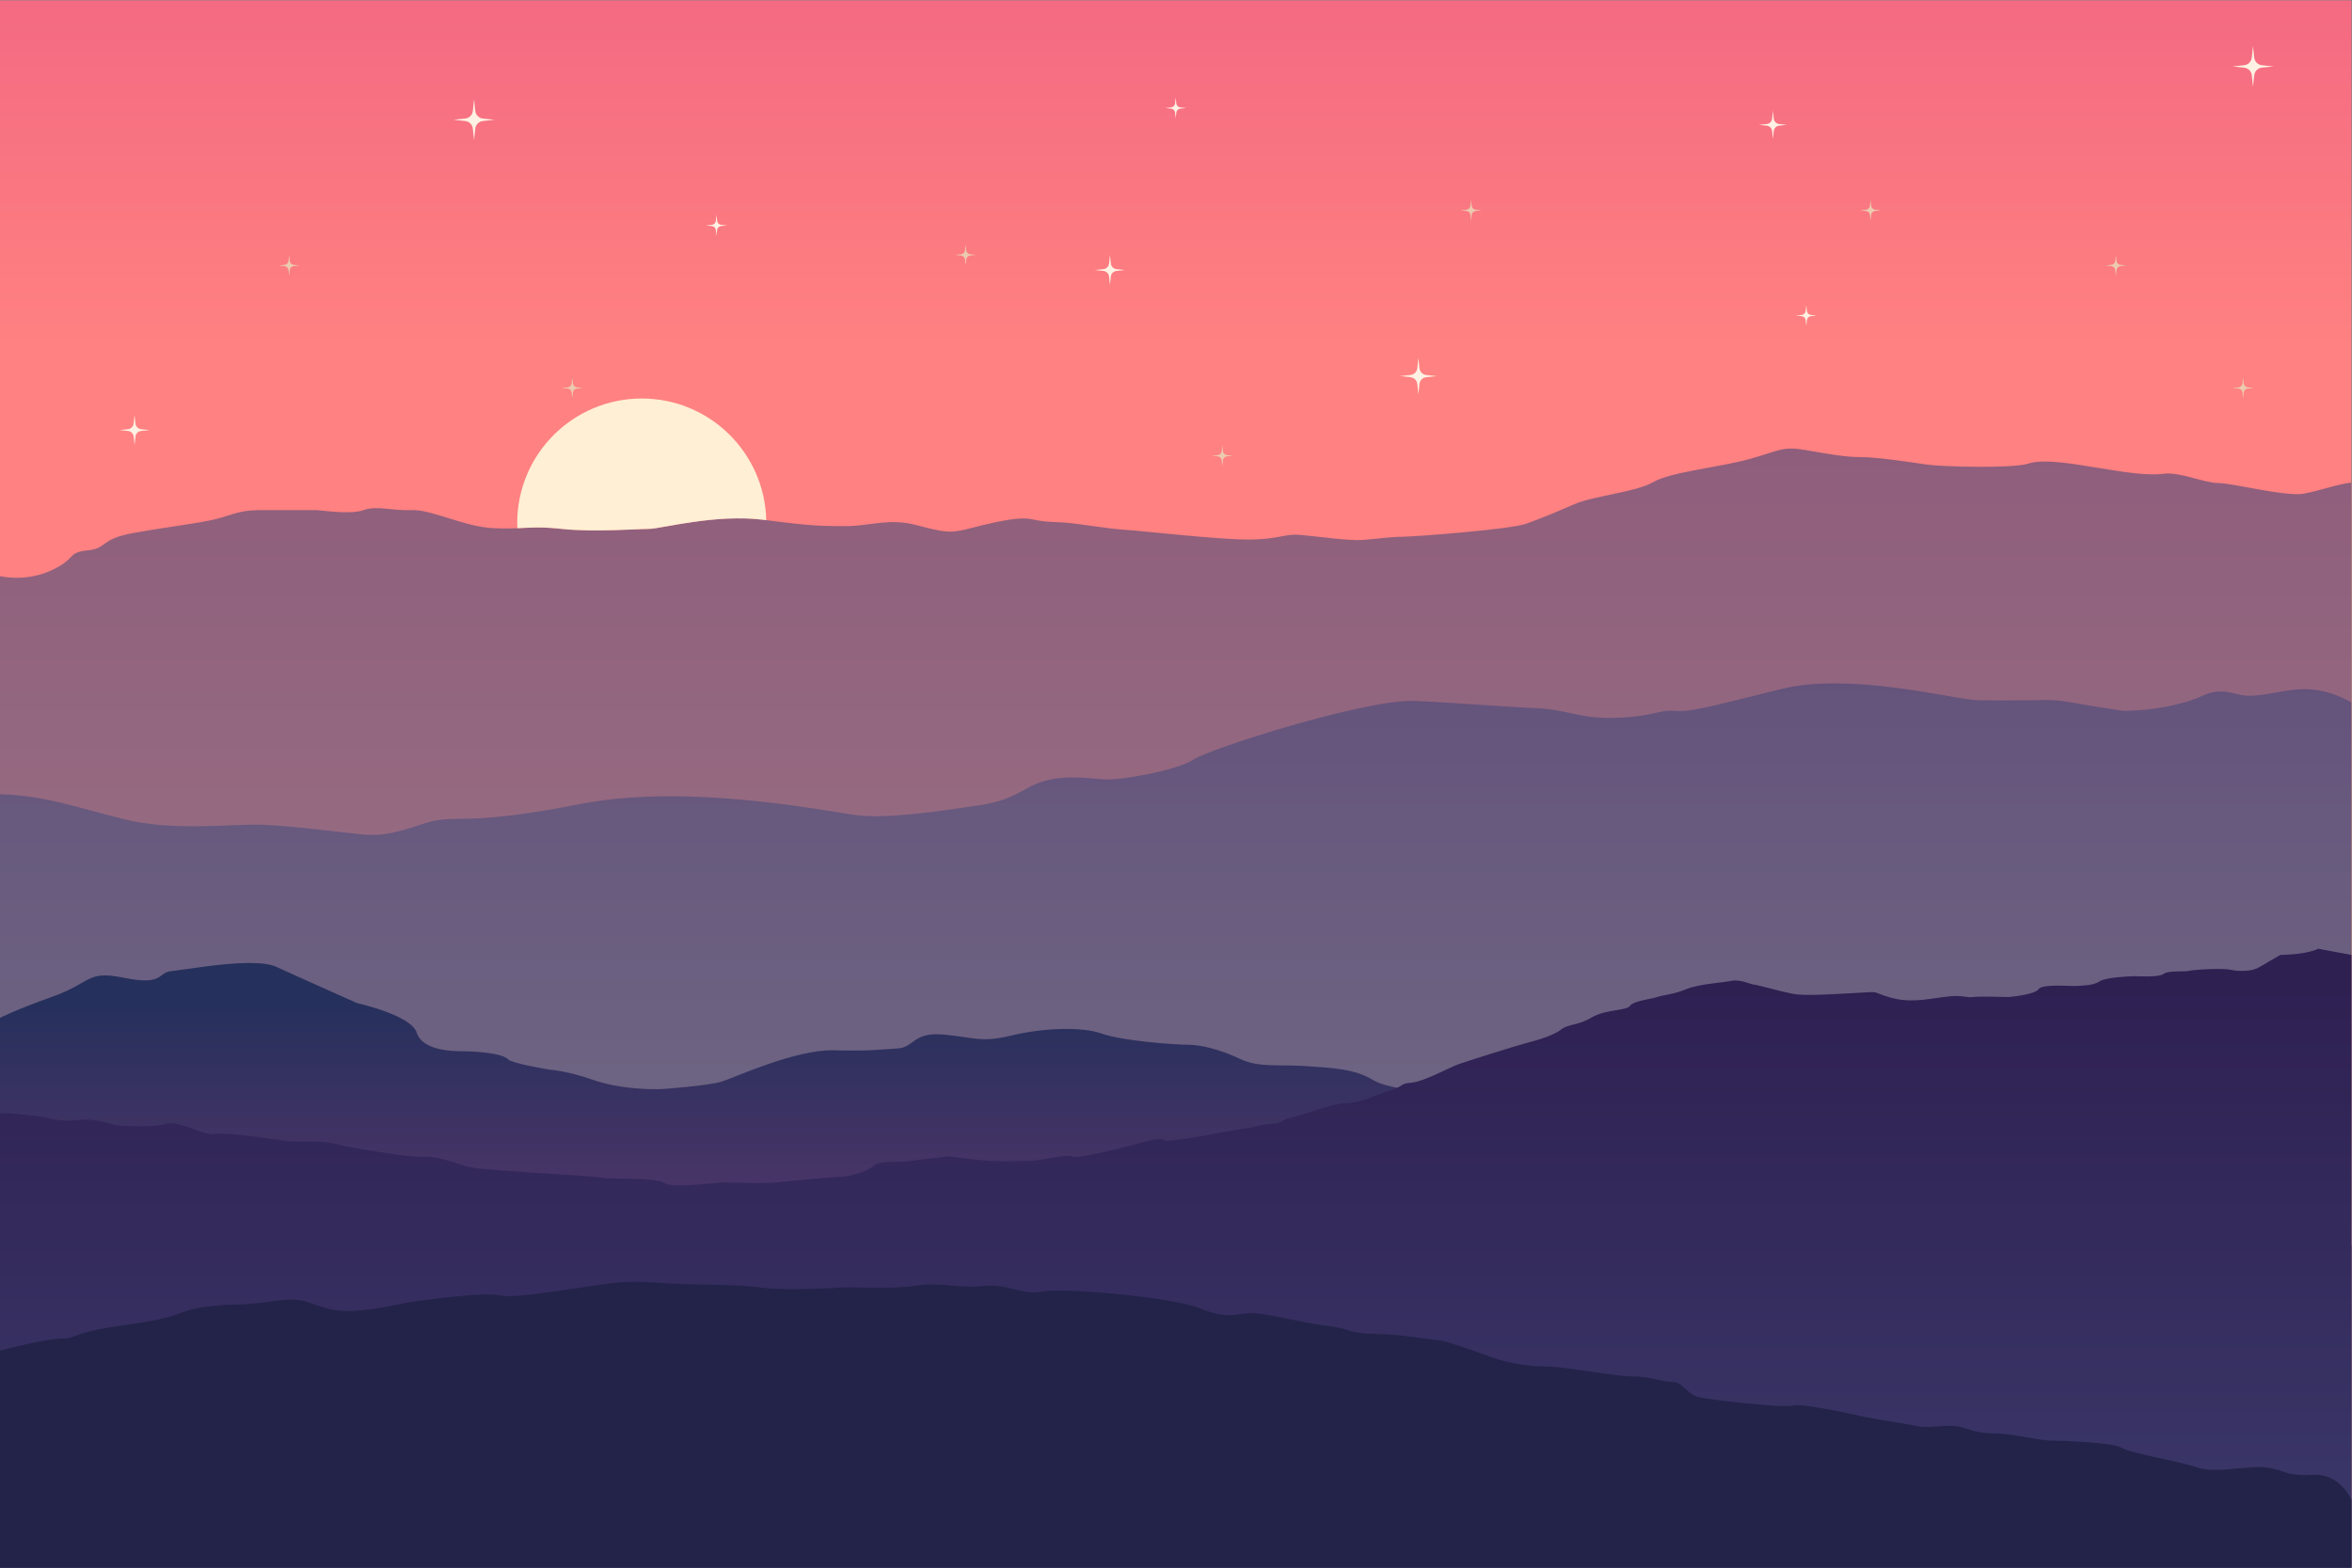 <?xml version="1.0" encoding="UTF-8" standalone="no"?>
<svg
   xmlns:dc="http://purl.org/dc/elements/1.1/"
   xmlns:cc="http://creativecommons.org/ns#"
   xmlns:rdf="http://www.w3.org/1999/02/22-rdf-syntax-ns#"
   xmlns:svg="http://www.w3.org/2000/svg"
   xmlns="http://www.w3.org/2000/svg"
   xmlns:sodipodi="http://sodipodi.sourceforge.net/DTD/sodipodi-0.dtd"
   xmlns:inkscape="http://www.inkscape.org/namespaces/inkscape"
   inkscape:version="1.0 (4035a4fb49, 2020-05-01)"
   sodipodi:docname="sunset.svg"
   viewBox="0 0 1000 666.667"
   height="666.667"
   width="1000"
   xml:space="preserve"
   id="svg10"
   version="1.1"><rect x="0" y="0" width="1000" height="666.667" fill="#808080" stroke="none"/><defs
     id="defs14"><clipPath
       id="clipPath26"
       clipPathUnits="userSpaceOnUse"><path
         id="path24"
         d="M 0,0 H 750 V 500 H 0 Z" /></clipPath><linearGradient
       id="linearGradient40"
       spreadMethod="pad"
       gradientTransform="matrix(0,500,500,0,375,2.512)"
       gradientUnits="userSpaceOnUse"
       y2="0"
       x2="1"
       y1="0"
       x1="0"><stop
         id="stop32"
         offset="0"
         style="stop-opacity:1;stop-color:#ff8181" /><stop
         id="stop34"
         offset="0.58"
         style="stop-opacity:1;stop-color:#ff8181" /><stop
         id="stop36"
         offset="0.772"
         style="stop-opacity:1;stop-color:#ff8181" /><stop
         id="stop38"
         offset="1"
         style="stop-opacity:1;stop-color:#f36982" /></linearGradient><clipPath
       id="clipPath50"
       clipPathUnits="userSpaceOnUse"><path
         id="path48"
         d="M 0,500 H 750 V 0 H 0 Z" /></clipPath><clipPath
       id="clipPath58"
       clipPathUnits="userSpaceOnUse"><path
         id="path56"
         d="M 0,357.014 H 750 V 0 H 0 Z" /></clipPath><clipPath
       id="clipPath62"
       clipPathUnits="userSpaceOnUse"><path
         id="path60"
         d="m 0,316.329 c 0,0 7.917,-1.995 16.228,1.773 8.311,3.767 4.987,5.762 11.636,6.427 6.649,0.665 3.657,3.546 14.627,5.541 10.971,1.994 20.944,3.103 26.264,4.432 5.319,1.33 7.646,2.882 13.962,2.882 h 17.952 c 1.995,0 10.971,-1.552 15.293,0 4.322,1.551 8.644,-0.222 15.293,0 6.649,0.221 16.622,-5.32 26.263,-5.763 9.641,-0.443 11.303,0.887 21.609,-0.222 10.306,-1.108 24.269,0 27.925,0 3.657,0 21.277,4.876 36.57,2.882 15.292,-1.995 18.617,-1.995 26.263,-1.995 7.646,0 13.63,2.66 22.495,0.296 8.866,-2.365 10.639,-2.365 14.406,-1.626 3.768,0.739 16.623,4.728 22.164,3.546 5.54,-1.182 7.092,-0.738 11.746,-1.182 4.654,-0.443 13.076,-1.921 18.174,-2.216 5.097,-0.296 29.255,-3.103 39.229,-3.103 9.973,0 11.303,1.921 16.622,1.478 5.319,-0.444 15.514,-1.921 19.725,-1.626 4.211,0.296 9.087,1.035 12.855,1.035 3.767,0 34.574,2.364 39.45,4.137 4.876,1.773 8.865,3.398 15.293,6.205 6.427,2.808 19.725,3.842 25.266,7.093 5.54,3.25 21.276,4.728 30.806,7.387 9.53,2.66 10.195,4.137 17.952,2.808 7.758,-1.33 12.412,-2.217 17.509,-2.217 5.098,0 15.958,-1.625 20.834,-2.364 4.875,-0.738 27.704,-1.329 32.579,0.296 4.876,1.625 14.628,-0.148 21.942,-1.33 7.314,-1.182 15.957,-2.66 21.055,-1.921 5.097,0.739 13.076,-2.955 17.509,-2.955 4.432,0 21.72,-4.432 27.26,-3.398 5.541,1.034 10.984,3.103 15.244,3.546 L 750,0 H 0 Z" /></clipPath><linearGradient
       id="linearGradient70"
       spreadMethod="pad"
       gradientTransform="matrix(0.282,271.274,271.274,-0.282,374.927,88.193)"
       gradientUnits="userSpaceOnUse"
       y2="0"
       x2="1"
       y1="0"
       x1="0"><stop
         id="stop64"
         offset="0"
         style="stop-opacity:1;stop-color:#576484" /><stop
         id="stop66"
         offset="0.361"
         style="stop-opacity:1;stop-color:#576484" /><stop
         id="stop68"
         offset="1"
         style="stop-opacity:1;stop-color:#474779" /></linearGradient><clipPath
       id="clipPath96"
       clipPathUnits="userSpaceOnUse"><path
         id="path94"
         d="M 0,282.109 H 750 V 0 H 0 Z" /></clipPath><clipPath
       id="clipPath100"
       clipPathUnits="userSpaceOnUse"><path
         id="path98"
         d="m 750,276.002 c 0,0 -7.941,5.262 -18.001,4.116 -6.455,-0.736 -10.195,-2.004 -14.849,-1.952 -4.655,0.053 -7.979,3.051 -14.628,0 -6.649,-3.05 -16.265,-4.694 -24.601,-4.823 -1.482,-0.023 -12.882,1.93 -18.638,2.921 -2.199,0.379 -4.454,0.552 -6.725,0.52 -6.477,-0.092 -20.156,-0.244 -23.174,0.053 -9.002,0.885 -39.894,8.708 -61.17,3.494 -21.277,-5.215 -28.591,-7.432 -33.91,-6.988 -5.319,0.443 -6.649,-1.773 -18.617,-2.217 -11.968,-0.443 -15.293,2.66 -25.931,3.103 -10.638,0.444 -31.816,2.15 -39.229,2.286 -15.77,0.29 -64.494,-15.14 -69.813,-18.686 -5.32,-3.547 -23.771,-6.743 -28.591,-6.35 -6.803,0.555 -12.633,1.323 -19.282,-0.596 -6.649,-1.92 -8.643,-5.909 -20.612,-7.682 -11.968,-1.773 -29.255,-4.433 -39.228,-3.103 -9.974,1.33 -53.857,10.195 -87.766,3.546 -33.91,-6.649 -38.389,-3.814 -46.353,-5.297 -5.58,-1.039 -13.488,-5.341 -22.796,-4.455 -9.309,0.887 -21.942,2.66 -31.915,3.103 -9.973,0.444 -28.59,-2.216 -44.548,1.773 -15.957,3.99 -25.39,7.536 -39.623,7.979 L 0,0 h 750 z" /></clipPath><linearGradient
       id="linearGradient108"
       spreadMethod="pad"
       gradientTransform="matrix(0.568,285.579,285.579,-0.568,374.753,-0.746)"
       gradientUnits="userSpaceOnUse"
       y2="0"
       x2="1"
       y1="0"
       x1="0"><stop
         id="stop102"
         offset="0"
         style="stop-opacity:1;stop-color:#576484" /><stop
         id="stop104"
         offset="0.361"
         style="stop-opacity:1;stop-color:#576484" /><stop
         id="stop106"
         offset="1"
         style="stop-opacity:1;stop-color:#474779" /></linearGradient><clipPath
       id="clipPath130"
       clipPathUnits="userSpaceOnUse"><path
         id="path128"
         d="m 54.694,190.32 c -4.654,-0.443 -2.218,-4.796 -15.514,-2.069 v 0 c -11.525,2.364 -9.973,-1.625 -22.385,-6.058 v 0 C 4.384,177.761 0,175.396 0,175.396 v 0 V 0 h 750 v 102.812 l -269.552,38.897 c 0,0 -13.741,5.615 -17.731,7.979 v 0 c -3.99,2.363 -19.06,2.363 -24.823,5.909 v 0 c -5.762,3.547 -12.855,3.842 -21.72,4.434 v 0 c -8.865,0.59 -14.627,-0.592 -20.833,2.363 v 0 c -6.205,2.956 -12.411,4.433 -16.401,4.433 v 0 c -3.989,0 -20.833,1.182 -27.482,3.547 v 0 c -6.649,2.363 -19.06,1.773 -28.812,-0.592 v 0 c -9.752,-2.364 -11.968,-0.591 -21.719,0.295 v 0 c -9.753,0.887 -9.309,-4.137 -14.628,-4.432 v 0 c -5.32,-0.295 -7.979,-0.887 -20.39,-0.591 v 0 c -12.411,0.296 -31.915,-8.865 -35.905,-10.047 v 0 c -3.989,-1.183 -18.174,-2.364 -20.389,-2.364 v 0 c -2.217,0 -11.969,0 -20.391,2.954 v 0 c -8.422,2.956 -13.741,3.251 -13.741,3.251 v 0 c 0,0 -12.114,2.002 -13.298,3.251 v 0 c -2.192,2.313 -11.968,2.659 -15.071,2.659 v 0 c -3.102,0 -12.411,0.296 -14.184,5.911 v 0 c -1.773,5.614 -19.06,9.456 -19.06,9.456 v 0 c 0,0 -18.618,8.274 -25.71,11.546 v 0 c -1.975,0.912 -5.057,1.247 -8.585,1.247 v 0 c -9.14,0 -21.271,-2.254 -24.881,-2.598" /></clipPath><linearGradient
       id="linearGradient144"
       spreadMethod="pad"
       gradientTransform="matrix(-0.545,-177.429,-177.429,0.545,375.333,196.21)"
       gradientUnits="userSpaceOnUse"
       y2="0"
       x2="1"
       y1="0"
       x1="0"><stop
         id="stop136"
         offset="0"
         style="stop-opacity:1;stop-color:#26305c" /><stop
         id="stop138"
         offset="0.089"
         style="stop-opacity:1;stop-color:#26305c" /><stop
         id="stop140"
         offset="0.479"
         style="stop-opacity:1;stop-color:#4f3569" /><stop
         id="stop142"
         offset="1"
         style="stop-opacity:1;stop-color:#4f3569" /></linearGradient><clipPath
       id="clipPath154"
       clipPathUnits="userSpaceOnUse"><path
         id="path152"
         d="m 739.242,197.491 c -0.08,0.069 -0.373,0.069 -0.373,0.069 v 0 z m -2.588,-0.965 c -3.99,-1.034 -9.309,-1.034 -9.309,-1.034 v 0 c 0,0 -4.655,-2.66 -6.871,-3.99 v 0 c -2.216,-1.329 -6.427,-1.329 -9.087,-0.739 v 0 c -2.66,0.591 -11.968,-0.018 -13.298,-0.378 v 0 c -1.33,-0.361 -6.427,0.23 -7.978,-0.951 v 0 c -1.552,-1.183 -7.979,-0.739 -9.087,-0.739 v 0 c -1.108,0 -9.309,-0.296 -11.303,-1.625 v 0 c -1.995,-1.331 -5.098,-1.331 -7.092,-1.478 v 0 c -0.559,-0.042 -1.692,-0.002 -3.056,0.038 v 0 c -3.509,0.101 -8.558,0.204 -9.356,-1.072 v 0 c -1.108,-1.773 -9.53,-2.512 -9.53,-2.512 v 0 c 0,0 -9.087,0.295 -11.525,0 v 0 c -1.016,-0.124 -1.686,0.01 -2.586,0.143 v 0 c -1.26,0.187 -2.973,0.373 -6.723,-0.143 v 0 c -6.426,-0.887 -11.081,-1.871 -17.287,-0.049 v 0 c -6.205,1.822 -2.216,1.822 -10.195,1.379 v 0 c -7.979,-0.444 -16.844,-1.035 -20.612,-0.296 v 0 c -3.767,0.739 -11.524,2.955 -12.411,2.955 v 0 c -0.886,0 -4.211,1.773 -7.092,1.182 v 0 c -2.881,-0.591 -10.639,-1.034 -14.406,-2.659 v 0 c -3.768,-1.626 -7.757,-1.921 -9.309,-2.512 v 0 c -1.551,-0.592 -7.535,-1.182 -8.643,-2.807 v 0 c -1.108,-1.626 -7.757,-1.035 -12.19,-3.694 v 0 c -4.433,-2.66 -7.313,-1.922 -9.973,-3.99 v 0 c -2.659,-2.068 -9.087,-3.693 -11.303,-4.285 v 0 c -2.217,-0.591 -19.948,-6.058 -22.385,-7.092 v 0 c -2.438,-1.034 -10.195,-5.171 -13.963,-5.467 v 0 c -3.768,-0.295 -1.995,-1.034 -7.092,-2.66 v 0 c -5.098,-1.625 -9.309,-3.841 -13.52,-3.841 v 0 c -4.21,0 -14.627,-4.137 -17.951,-4.728 v 0 c -3.325,-0.591 -1.996,-1.773 -5.985,-1.921 v 0 c -3.989,-0.148 -5.319,-1.182 -7.757,-1.329 v 0 c -2.438,-0.149 -24.823,-4.877 -26.374,-3.842 v 0 c -1.552,1.034 -4.654,-0.148 -11.082,-1.773 v 0 c -6.427,-1.626 -16.178,-4.138 -18.395,-3.399 v 0 c -2.217,0.739 -9.974,-1.478 -14.184,-1.478 v 0 c -4.211,0 -7.314,-0.147 -11.303,0 v 0 c -3.99,0.149 -13.741,1.478 -13.741,1.478 v 0 c 0,0 -9.309,-1.018 -12.855,-1.543 v 0 c -3.546,-0.525 -9.309,0.361 -11.303,-1.559 v 0 c -1.995,-1.922 -8.201,-3.399 -10.195,-3.399 v 0 c -1.996,0 -16.623,-1.33 -20.169,-1.772 v 0 c -3.546,-0.444 -15.292,-0.149 -16.622,0 v 0 c -0.49,0.054 -2.962,-0.216 -6.012,-0.486 v 0 c -5.235,-0.462 -12.174,-0.925 -13.714,0.251 v 0 c -2.438,1.859 -16.4,1.121 -19.725,1.711 v 0 c -3.324,0.592 -24.379,1.626 -31.028,2.217 v 0 c -6.649,0.591 -9.973,0.591 -13.519,1.773 v 0 c -3.546,1.182 -9.309,3.103 -12.412,2.66 v 0 c -3.102,-0.444 -23.936,2.954 -28.147,4.137 v 0 c -4.211,1.182 -12.854,0.59 -15.293,0.886 v 0 c -2.438,0.296 -7.535,1.034 -10.86,1.478 v 0 c -3.324,0.443 -9.751,1.182 -12.854,0.738 v 0 c -1.435,-0.205 -3.866,0.76 -6.502,1.724 v 0 c -3.065,1.12 -6.408,2.242 -8.79,1.527 v 0 c -4.433,-1.329 -15.515,-0.443 -15.515,-0.443 v 0 c 0,0 -7.535,2.364 -11.303,1.773 v 0 c -3.768,-0.591 -7.979,-0.147 -9.974,0.443 v 0 C 13.914,143.925 2.487,145.255 0,144.959 v 0 V 0 h 750 v 195.492 l -10.758,1.999 c 0.117,-0.102 -0.219,-0.351 -2.588,-0.965" /></clipPath><linearGradient
       id="linearGradient164"
       spreadMethod="pad"
       gradientTransform="matrix(0.388,-185.632,-185.632,-0.388,374.815,186.366)"
       gradientUnits="userSpaceOnUse"
       y2="0"
       x2="1"
       y1="0"
       x1="0"><stop
         id="stop160"
         offset="0"
         style="stop-opacity:1;stop-color:#2f2052" /><stop
         id="stop162"
         offset="1"
         style="stop-opacity:1;stop-color:#3b396a" /></linearGradient><clipPath
       id="clipPath174"
       clipPathUnits="userSpaceOnUse"><path
         id="path172"
         d="M 0,500 H 750 V 0 H 0 Z" /></clipPath><clipPath
       id="clipPath186"
       clipPathUnits="userSpaceOnUse"><path
         id="path184"
         d="M 0,500 H 532.67 V 14.961 L 0,14.961 Z" /></clipPath><clipPath
       id="clipPath190"
       clipPathUnits="userSpaceOnUse"><path
         id="path188"
         d="M 489.654,500 H 0 V 91.476 C 56.391,43.753 129.314,14.961 208.974,14.961 c 178.773,0 323.696,144.924 323.696,323.697 0,58.751 -15.654,113.845 -43.016,161.342" /></clipPath><clipPath
       id="clipPath194"
       clipPathUnits="userSpaceOnUse"><path
         id="path192"
         d="M -32768,32767 H 32767 V -32768 H -32768 Z" /></clipPath><radialGradient
       id="radialGradient200"
       spreadMethod="pad"
       gradientTransform="matrix(323.697,0,0,-323.697,208.974,338.658)"
       gradientUnits="userSpaceOnUse"
       r="1"
       cy="0"
       cx="0"
       fy="0"
       fx="0"><stop
         id="stop196"
         offset="0"
         style="stop-opacity:1;stop-color:#ffffff" /><stop
         id="stop198"
         offset="1"
         style="stop-opacity:0;stop-color:#ffffff" /></radialGradient><mask
       id="mask202"
       height="1"
       width="1"
       y="0"
       x="0"
       maskUnits="userSpaceOnUse"><g
         id="g212"><g
           id="g210"
           clip-path="url(#clipPath194)"><g
             id="g208"><g
               id="g206"><path
                 id="path204"
                 style="fill:url(#radialGradient200);stroke:none"
                 d="M -32768,32767 H 32767 V -32768 H -32768 Z" /></g></g></g></g></mask><radialGradient
       id="radialGradient218"
       spreadMethod="pad"
       gradientTransform="matrix(323.697,0,0,-323.697,208.974,338.658)"
       gradientUnits="userSpaceOnUse"
       r="1"
       cy="0"
       cx="0"
       fy="0"
       fx="0"><stop
         id="stop214"
         offset="0"
         style="stop-opacity:1;stop-color:#ffc79c" /><stop
         id="stop216"
         offset="1"
         style="stop-opacity:1;stop-color:#ffc79c" /></radialGradient><clipPath
       id="clipPath312"
       clipPathUnits="userSpaceOnUse"><path
         id="path310"
         d="m 402.428,445.747 h 232.333 v -28.35 H 402.428 Z" /></clipPath><clipPath
       id="clipPath316"
       clipPathUnits="userSpaceOnUse"><path
         id="path314"
         d="m 444.428,429.578 c 0,0 8.667,9.446 27.333,5.22 0,0 7.667,5.159 17.334,1.088 0,0 60.333,29.487 105.333,-13.517 0,0 12.667,5.966 24.333,0 0,0 10.334,1.491 16,-4.972 H 402.428 c 0,0 7.667,14.169 42,12.181" /></clipPath><clipPath
       id="clipPath320"
       clipPathUnits="userSpaceOnUse"><path
         id="path318"
         d="M -32768,32767 H 32767 V -32768 H -32768 Z" /></clipPath><linearGradient
       id="linearGradient328"
       spreadMethod="pad"
       gradientTransform="matrix(0,28.35,28.35,0,518.595,417.397)"
       gradientUnits="userSpaceOnUse"
       y2="0"
       x2="1"
       y1="0"
       x1="0"><stop
         id="stop322"
         offset="0"
         style="stop-opacity:0;stop-color:#ffffff" /><stop
         id="stop324"
         offset="0.881"
         style="stop-opacity:1;stop-color:#ffffff" /><stop
         id="stop326"
         offset="1"
         style="stop-opacity:1;stop-color:#ffffff" /></linearGradient><mask
       id="mask330"
       height="1"
       width="1"
       y="0"
       x="0"
       maskUnits="userSpaceOnUse"><g
         id="g340"><g
           id="g338"
           clip-path="url(#clipPath320)"><g
             id="g336"><g
               id="g334"><path
                 id="path332"
                 style="fill:url(#linearGradient328);stroke:none"
                 d="M -32768,32767 H 32767 V -32768 H -32768 Z" /></g></g></g></g></mask><linearGradient
       id="linearGradient348"
       spreadMethod="pad"
       gradientTransform="matrix(0,28.35,28.35,0,518.595,417.397)"
       gradientUnits="userSpaceOnUse"
       y2="0"
       x2="1"
       y1="0"
       x1="0"><stop
         id="stop342"
         offset="0"
         style="stop-opacity:1;stop-color:#ffffff" /><stop
         id="stop344"
         offset="0.881"
         style="stop-opacity:1;stop-color:#ffffff" /><stop
         id="stop346"
         offset="1"
         style="stop-opacity:1;stop-color:#ffffff" /></linearGradient><clipPath
       id="clipPath374"
       clipPathUnits="userSpaceOnUse"><path
         id="path372"
         d="M -7.62939e-5,438.295 H 288.662 V 392.047 H -7.62939e-5 Z" /></clipPath><clipPath
       id="clipPath378"
       clipPathUnits="userSpaceOnUse"><path
         id="path376"
         d="m 0,424.362 c 0,0 20.329,18.892 52.662,12.678 32.333,-6.215 38.333,-25.355 38.333,-25.355 0,0 21,9.197 42.667,5.717 0,0 13.667,10.44 29.333,1.243 0,0 24.334,11.683 36.334,-6.96 0,0 14,5.966 25.333,0 0,0 20.667,5.717 33.667,-4.475 0,0 24,0.249 30.333,-15.163 H 0 Z" /></clipPath><clipPath
       id="clipPath382"
       clipPathUnits="userSpaceOnUse"><path
         id="path380"
         d="M -32768,32767 H 32767 V -32768 H -32768 Z" /></clipPath><linearGradient
       id="linearGradient390"
       spreadMethod="pad"
       gradientTransform="matrix(0,46.247,46.247,0,144.331,392.047)"
       gradientUnits="userSpaceOnUse"
       y2="0"
       x2="1"
       y1="0"
       x1="0"><stop
         id="stop384"
         offset="0"
         style="stop-opacity:0;stop-color:#ffffff" /><stop
         id="stop386"
         offset="0.881"
         style="stop-opacity:1;stop-color:#ffffff" /><stop
         id="stop388"
         offset="1"
         style="stop-opacity:1;stop-color:#ffffff" /></linearGradient><mask
       id="mask392"
       height="1"
       width="1"
       y="0"
       x="0"
       maskUnits="userSpaceOnUse"><g
         id="g402"><g
           id="g400"
           clip-path="url(#clipPath382)"><g
             id="g398"><g
               id="g396"><path
                 id="path394"
                 style="fill:url(#linearGradient390);stroke:none"
                 d="M -32768,32767 H 32767 V -32768 H -32768 Z" /></g></g></g></g></mask><linearGradient
       id="linearGradient410"
       spreadMethod="pad"
       gradientTransform="matrix(0,46.247,46.247,0,144.331,392.047)"
       gradientUnits="userSpaceOnUse"
       y2="0"
       x2="1"
       y1="0"
       x1="0"><stop
         id="stop404"
         offset="0"
         style="stop-opacity:1;stop-color:#ffffff" /><stop
         id="stop406"
         offset="0.881"
         style="stop-opacity:1;stop-color:#ffffff" /><stop
         id="stop408"
         offset="1"
         style="stop-opacity:1;stop-color:#ffffff" /></linearGradient><clipPath
       id="clipPath436"
       clipPathUnits="userSpaceOnUse"><path
         id="path434"
         d="M 472.572,399.454 H 750 V 375.279 H 472.572 Z" /></clipPath><clipPath
       id="clipPath440"
       clipPathUnits="userSpaceOnUse"><path
         id="path438"
         d="m 750,396.128 c 0,0 -21.384,7.484 -43.248,0 0,0 -12.632,0.802 -20.405,-3.742 0,0 -55.873,11.761 -115.633,0 0,0 -25.75,3.742 -44.698,-9.355 0,0 -11.903,2.205 -21.378,-2.406 0,0 -17.976,0.802 -32.066,-5.346 H 750 Z" /></clipPath><clipPath
       id="clipPath444"
       clipPathUnits="userSpaceOnUse"><path
         id="path442"
         d="M -32768,32767 H 32767 V -32768 H -32768 Z" /></clipPath><linearGradient
       id="linearGradient452"
       spreadMethod="pad"
       gradientTransform="matrix(0,24.176,24.176,0,611.286,375.279)"
       gradientUnits="userSpaceOnUse"
       y2="0"
       x2="1"
       y1="0"
       x1="0"><stop
         id="stop446"
         offset="0"
         style="stop-opacity:0;stop-color:#ffffff" /><stop
         id="stop448"
         offset="0.881"
         style="stop-opacity:1;stop-color:#ffffff" /><stop
         id="stop450"
         offset="1"
         style="stop-opacity:1;stop-color:#ffffff" /></linearGradient><mask
       id="mask454"
       height="1"
       width="1"
       y="0"
       x="0"
       maskUnits="userSpaceOnUse"><g
         id="g464"><g
           id="g462"
           clip-path="url(#clipPath444)"><g
             id="g460"><g
               id="g458"><path
                 id="path456"
                 style="fill:url(#linearGradient452);stroke:none"
                 d="M -32768,32767 H 32767 V -32768 H -32768 Z" /></g></g></g></g></mask><linearGradient
       id="linearGradient472"
       spreadMethod="pad"
       gradientTransform="matrix(0,24.176,24.176,0,611.286,375.279)"
       gradientUnits="userSpaceOnUse"
       y2="0"
       x2="1"
       y1="0"
       x1="0"><stop
         id="stop466"
         offset="0"
         style="stop-opacity:1;stop-color:#ffffff" /><stop
         id="stop468"
         offset="0.881"
         style="stop-opacity:1;stop-color:#ffffff" /><stop
         id="stop470"
         offset="1"
         style="stop-opacity:1;stop-color:#ffffff" /></linearGradient><clipPath
       id="clipPath498"
       clipPathUnits="userSpaceOnUse"><path
         id="path496"
         d="M 0,500 H 750 V 0 H 0 Z" /></clipPath></defs><sodipodi:namedview
     inkscape:current-layer="g18"
     inkscape:window-maximized="1"
     inkscape:window-y="-8"
     inkscape:window-x="-8"
     inkscape:cy="321.61858"
     inkscape:cx="486.67924"
     inkscape:zoom="1.075"
     showgrid="false"
     id="namedview12"
     inkscape:window-height="1017"
     inkscape:window-width="1920"
     inkscape:pageshadow="2"
     inkscape:pageopacity="0"
     guidetolerance="10"
     gridtolerance="10"
     objecttolerance="10"
     borderopacity="1"
     bordercolor="#666666"
     pagecolor="#ffffff" /><g
     transform="matrix(1.333,0,0,-1.333,0,666.667)"
     inkscape:label="2772579"
     inkscape:groupmode="layer"
     id="g18"><g
       id="g20"><g
         clip-path="url(#clipPath26)"
         id="g22"><g
           id="g28"><g
             id="g30"><path
               id="path42"
               style="fill:url(#linearGradient40);stroke:none"
               d="M 0,0 H 750 V 500 H 0 Z" /></g></g></g></g><g
       id="g44"><g
         clip-path="url(#clipPath50)"
         id="g46"><g
           id="g52"><g
             id="g54" /><g
             id="g84"><g
               id="g82"
               opacity="0.61"
               clip-path="url(#clipPath58)"><g
                 id="g80"><g
                   id="g78"
                   clip-path="url(#clipPath62)"><g
                     id="g76"><g
                       id="g74"><path
                         id="path72"
                         style="fill:url(#linearGradient70);stroke:none"
                         d="m 0,316.329 c 0,0 7.917,-1.995 16.228,1.773 8.311,3.767 4.987,5.762 11.636,6.427 6.649,0.665 3.657,3.546 14.627,5.541 10.971,1.994 20.944,3.103 26.264,4.432 5.319,1.33 7.646,2.882 13.962,2.882 h 17.952 c 1.995,0 10.971,-1.552 15.293,0 4.322,1.551 8.644,-0.222 15.293,0 6.649,0.221 16.622,-5.32 26.263,-5.763 9.641,-0.443 11.303,0.887 21.609,-0.222 10.306,-1.108 24.269,0 27.925,0 3.657,0 21.277,4.876 36.57,2.882 15.292,-1.995 18.617,-1.995 26.263,-1.995 7.646,0 13.63,2.66 22.495,0.296 8.866,-2.365 10.639,-2.365 14.406,-1.626 3.768,0.739 16.623,4.728 22.164,3.546 5.54,-1.182 7.092,-0.738 11.746,-1.182 4.654,-0.443 13.076,-1.921 18.174,-2.216 5.097,-0.296 29.255,-3.103 39.229,-3.103 9.973,0 11.303,1.921 16.622,1.478 5.319,-0.444 15.514,-1.921 19.725,-1.626 4.211,0.296 9.087,1.035 12.855,1.035 3.767,0 34.574,2.364 39.45,4.137 4.876,1.773 8.865,3.398 15.293,6.205 6.427,2.808 19.725,3.842 25.266,7.093 5.54,3.25 21.276,4.728 30.806,7.387 9.53,2.66 10.195,4.137 17.952,2.808 7.758,-1.33 12.412,-2.217 17.509,-2.217 5.098,0 15.958,-1.625 20.834,-2.364 4.875,-0.738 27.704,-1.329 32.579,0.296 4.876,1.625 14.628,-0.148 21.942,-1.33 7.314,-1.182 15.957,-2.66 21.055,-1.921 5.097,0.739 13.076,-2.955 17.509,-2.955 4.432,0 21.72,-4.432 27.26,-3.398 5.541,1.034 10.984,3.103 15.244,3.546 L 750,0 H 0 Z" /></g></g></g></g></g></g></g><g
           transform="translate(179.127,331.399)"
           id="g86"><path
             id="path88"
             style="fill:#ffefd4;fill-opacity:1;fill-rule:nonzero;stroke:none"
             d="m 0,0 c 10.306,-1.108 24.269,0 27.926,0 3.656,0 21.276,4.876 36.569,2.881 0.267,-0.035 0.523,-0.068 0.783,-0.101 -0.489,21.518 -18.073,38.814 -39.709,38.814 -21.943,0 -39.732,-17.789 -39.732,-39.732 0,-0.556 0.039,-1.102 0.062,-1.651 C -9.946,0.39 -6.917,0.744 0,0" /></g><g
           id="g90"><g
             id="g92" /><g
             id="g122"><g
               id="g120"
               opacity="0.61"
               clip-path="url(#clipPath96)"><g
                 id="g118"><g
                   id="g116"
                   clip-path="url(#clipPath100)"><g
                     id="g114"><g
                       id="g112"><path
                         id="path110"
                         style="fill:url(#linearGradient108);stroke:none"
                         d="m 750,276.002 c 0,0 -7.941,5.262 -18.001,4.116 -6.455,-0.736 -10.195,-2.004 -14.849,-1.952 -4.655,0.053 -7.979,3.051 -14.628,0 -6.649,-3.05 -16.265,-4.694 -24.601,-4.823 -1.482,-0.023 -12.882,1.93 -18.638,2.921 -2.199,0.379 -4.454,0.552 -6.725,0.52 -6.477,-0.092 -20.156,-0.244 -23.174,0.053 -9.002,0.885 -39.894,8.708 -61.17,3.494 -21.277,-5.215 -28.591,-7.432 -33.91,-6.988 -5.319,0.443 -6.649,-1.773 -18.617,-2.217 -11.968,-0.443 -15.293,2.66 -25.931,3.103 -10.638,0.444 -31.816,2.15 -39.229,2.286 -15.77,0.29 -64.494,-15.14 -69.813,-18.686 -5.32,-3.547 -23.771,-6.743 -28.591,-6.35 -6.803,0.555 -12.633,1.323 -19.282,-0.596 -6.649,-1.92 -8.643,-5.909 -20.612,-7.682 -11.968,-1.773 -29.255,-4.433 -39.228,-3.103 -9.974,1.33 -53.857,10.195 -87.766,3.546 -33.91,-6.649 -38.389,-3.814 -46.353,-5.297 -5.58,-1.039 -13.488,-5.341 -22.796,-4.455 -9.309,0.887 -21.942,2.66 -31.915,3.103 -9.973,0.444 -28.59,-2.216 -44.548,1.773 -15.957,3.99 -25.39,7.536 -39.623,7.979 L 0,0 h 750 z" /></g></g></g></g></g></g></g></g></g><g
       id="g124"><g
         clip-path="url(#clipPath130)"
         id="g126"><g
           id="g132"><g
             id="g134"><path
               id="path146"
               style="fill:url(#linearGradient144);stroke:none"
               d="m 54.694,190.32 c -4.654,-0.443 -2.218,-4.796 -15.514,-2.069 v 0 c -11.525,2.364 -9.973,-1.625 -22.385,-6.058 v 0 C 4.384,177.761 0,175.396 0,175.396 v 0 V 0 h 750 v 102.812 l -269.552,38.897 c 0,0 -13.741,5.615 -17.731,7.979 v 0 c -3.99,2.363 -19.06,2.363 -24.823,5.909 v 0 c -5.762,3.547 -12.855,3.842 -21.72,4.434 v 0 c -8.865,0.59 -14.627,-0.592 -20.833,2.363 v 0 c -6.205,2.956 -12.411,4.433 -16.401,4.433 v 0 c -3.989,0 -20.833,1.182 -27.482,3.547 v 0 c -6.649,2.363 -19.06,1.773 -28.812,-0.592 v 0 c -9.752,-2.364 -11.968,-0.591 -21.719,0.295 v 0 c -9.753,0.887 -9.309,-4.137 -14.628,-4.432 v 0 c -5.32,-0.295 -7.979,-0.887 -20.39,-0.591 v 0 c -12.411,0.296 -31.915,-8.865 -35.905,-10.047 v 0 c -3.989,-1.183 -18.174,-2.364 -20.389,-2.364 v 0 c -2.217,0 -11.969,0 -20.391,2.954 v 0 c -8.422,2.956 -13.741,3.251 -13.741,3.251 v 0 c 0,0 -12.114,2.002 -13.298,3.251 v 0 c -2.192,2.313 -11.968,2.659 -15.071,2.659 v 0 c -3.102,0 -12.411,0.296 -14.184,5.911 v 0 c -1.773,5.614 -19.06,9.456 -19.06,9.456 v 0 c 0,0 -18.618,8.274 -25.71,11.546 v 0 c -1.975,0.912 -5.057,1.247 -8.585,1.247 v 0 c -9.14,0 -21.271,-2.254 -24.881,-2.598" /></g></g></g></g><g
       id="g148"><g
         clip-path="url(#clipPath154)"
         id="g150"><g
           id="g156"><g
             id="g158"><path
               id="path166"
               style="fill:url(#linearGradient164);stroke:none"
               d="m 739.242,197.491 c -0.08,0.069 -0.373,0.069 -0.373,0.069 v 0 z m -2.588,-0.965 c -3.99,-1.034 -9.309,-1.034 -9.309,-1.034 v 0 c 0,0 -4.655,-2.66 -6.871,-3.99 v 0 c -2.216,-1.329 -6.427,-1.329 -9.087,-0.739 v 0 c -2.66,0.591 -11.968,-0.018 -13.298,-0.378 v 0 c -1.33,-0.361 -6.427,0.23 -7.978,-0.951 v 0 c -1.552,-1.183 -7.979,-0.739 -9.087,-0.739 v 0 c -1.108,0 -9.309,-0.296 -11.303,-1.625 v 0 c -1.995,-1.331 -5.098,-1.331 -7.092,-1.478 v 0 c -0.559,-0.042 -1.692,-0.002 -3.056,0.038 v 0 c -3.509,0.101 -8.558,0.204 -9.356,-1.072 v 0 c -1.108,-1.773 -9.53,-2.512 -9.53,-2.512 v 0 c 0,0 -9.087,0.295 -11.525,0 v 0 c -1.016,-0.124 -1.686,0.01 -2.586,0.143 v 0 c -1.26,0.187 -2.973,0.373 -6.723,-0.143 v 0 c -6.426,-0.887 -11.081,-1.871 -17.287,-0.049 v 0 c -6.205,1.822 -2.216,1.822 -10.195,1.379 v 0 c -7.979,-0.444 -16.844,-1.035 -20.612,-0.296 v 0 c -3.767,0.739 -11.524,2.955 -12.411,2.955 v 0 c -0.886,0 -4.211,1.773 -7.092,1.182 v 0 c -2.881,-0.591 -10.639,-1.034 -14.406,-2.659 v 0 c -3.768,-1.626 -7.757,-1.921 -9.309,-2.512 v 0 c -1.551,-0.592 -7.535,-1.182 -8.643,-2.807 v 0 c -1.108,-1.626 -7.757,-1.035 -12.19,-3.694 v 0 c -4.433,-2.66 -7.313,-1.922 -9.973,-3.99 v 0 c -2.659,-2.068 -9.087,-3.693 -11.303,-4.285 v 0 c -2.217,-0.591 -19.948,-6.058 -22.385,-7.092 v 0 c -2.438,-1.034 -10.195,-5.171 -13.963,-5.467 v 0 c -3.768,-0.295 -1.995,-1.034 -7.092,-2.66 v 0 c -5.098,-1.625 -9.309,-3.841 -13.52,-3.841 v 0 c -4.21,0 -14.627,-4.137 -17.951,-4.728 v 0 c -3.325,-0.591 -1.996,-1.773 -5.985,-1.921 v 0 c -3.989,-0.148 -5.319,-1.182 -7.757,-1.329 v 0 c -2.438,-0.149 -24.823,-4.877 -26.374,-3.842 v 0 c -1.552,1.034 -4.654,-0.148 -11.082,-1.773 v 0 c -6.427,-1.626 -16.178,-4.138 -18.395,-3.399 v 0 c -2.217,0.739 -9.974,-1.478 -14.184,-1.478 v 0 c -4.211,0 -7.314,-0.147 -11.303,0 v 0 c -3.99,0.149 -13.741,1.478 -13.741,1.478 v 0 c 0,0 -9.309,-1.018 -12.855,-1.543 v 0 c -3.546,-0.525 -9.309,0.361 -11.303,-1.559 v 0 c -1.995,-1.922 -8.201,-3.399 -10.195,-3.399 v 0 c -1.996,0 -16.623,-1.33 -20.169,-1.772 v 0 c -3.546,-0.444 -15.292,-0.149 -16.622,0 v 0 c -0.49,0.054 -2.962,-0.216 -6.012,-0.486 v 0 c -5.235,-0.462 -12.174,-0.925 -13.714,0.251 v 0 c -2.438,1.859 -16.4,1.121 -19.725,1.711 v 0 c -3.324,0.592 -24.379,1.626 -31.028,2.217 v 0 c -6.649,0.591 -9.973,0.591 -13.519,1.773 v 0 c -3.546,1.182 -9.309,3.103 -12.412,2.66 v 0 c -3.102,-0.444 -23.936,2.954 -28.147,4.137 v 0 c -4.211,1.182 -12.854,0.59 -15.293,0.886 v 0 c -2.438,0.296 -7.535,1.034 -10.86,1.478 v 0 c -3.324,0.443 -9.751,1.182 -12.854,0.738 v 0 c -1.435,-0.205 -3.866,0.76 -6.502,1.724 v 0 c -3.065,1.12 -6.408,2.242 -8.79,1.527 v 0 c -4.433,-1.329 -15.515,-0.443 -15.515,-0.443 v 0 c 0,0 -7.535,2.364 -11.303,1.773 v 0 c -3.768,-0.591 -7.979,-0.147 -9.974,0.443 v 0 C 13.914,143.925 2.487,145.255 0,144.959 v 0 V 0 h 750 v 195.492 l -10.758,1.999 c 0.117,-0.102 -0.219,-0.351 -2.588,-0.965" /></g></g></g></g><g
       id="g168"><g
         clip-path="url(#clipPath174)"
         id="g170"><g
           transform="translate(750,21.662)"
           id="g176"><path
             id="path178"
             style="fill:#232349;fill-opacity:1;fill-rule:nonzero;stroke:none"
             d="m 0,0 c 0,0 -3.595,8.57 -12.46,7.979 -8.866,-0.591 -8.866,1.773 -15.071,2.364 -6.206,0.591 -15.958,-2.069 -21.72,0 -5.762,2.068 -21.277,4.432 -23.936,6.205 -2.66,1.774 -19.947,2.365 -23.05,2.365 -3.103,0 -12.411,2.29 -18.063,2.29 -5.651,0 -7.646,1.551 -11.303,2.216 -3.657,0.665 -8.976,-0.665 -12.301,0 -3.324,0.665 -14.627,2.438 -16.622,2.881 -1.995,0.443 -20.612,4.654 -23.604,3.768 -2.992,-0.887 -25.93,1.773 -29.92,2.66 -3.989,0.886 -4.986,4.875 -8.643,4.875 -3.657,0 -6.649,1.773 -12.633,1.773 -5.984,0 -20.945,3.103 -27.261,3.103 -6.317,0 -12.965,1.33 -17.287,2.882 -4.322,1.551 -15.293,5.54 -17.287,5.54 -1.995,0 -10.306,1.773 -19.947,1.995 -9.641,0.222 -6.982,1.551 -15.958,2.66 -8.976,1.108 -19.614,4.211 -24.268,3.989 -4.655,-0.222 -7.314,-1.995 -15.958,1.551 -8.643,3.546 -43.55,6.649 -50.199,5.319 -6.649,-1.329 -10.639,2.66 -18.95,1.774 -8.311,-0.887 -12.633,1.368 -21.276,0.129 -8.644,-1.238 -20.28,-0.351 -23.272,-0.573 -2.992,-0.221 -18.395,-0.96 -24.601,-0.221 -6.205,0.738 -9.308,1.021 -21.498,1.175 -12.19,0.154 -16.844,1.189 -24.379,0.745 -7.536,-0.443 -33.245,-5.466 -38.564,-4.284 -5.319,1.182 -21.277,-1.035 -27.039,-1.773 -5.763,-0.739 -19.504,-4.729 -27.926,-2.512 -8.422,2.216 -7.757,3.989 -18.838,2.364 -11.082,-1.626 -12.19,-0.443 -21.277,-1.773 -9.087,-1.33 -5.319,-2.955 -24.379,-5.615 -19.061,-2.66 -15.515,-4.433 -20.834,-4.433 -5.319,0 -19.676,-3.841 -19.676,-3.841 V -21.662 H 0 Z" /></g><g
           id="g180"><g
             id="g182" /><g
             id="g236"><g
               id="g234"
               opacity="0.77"
               clip-path="url(#clipPath186)"><g
                 id="g232"><g
                   id="g230"
                   clip-path="url(#clipPath190)"><g
                     id="g228"><g
                       id="g220" /><g
                       id="g226"
                       mask="url(#mask202)"><g
                         id="g224"><path
                           id="path222"
                           style="fill:url(#radialGradient218);stroke:none"
                           d="M 489.654,500 H 0 V 91.476 C 56.391,43.753 129.314,14.961 208.974,14.961 c 178.773,0 323.696,144.924 323.696,323.697 0,58.751 -15.654,113.845 -43.016,161.342" /></g></g></g></g></g></g></g></g><g
           transform="translate(154.032,462.301)"
           id="g238"><path
             id="path240"
             style="fill:#fff1e3;fill-opacity:1;fill-rule:nonzero;stroke:none"
             d="M 0,0 C -1.286,0.135 -2.302,1.152 -2.438,2.438 L -2.827,6.139 -3.217,2.438 C -3.352,1.152 -4.369,0.135 -5.655,0 l -3.701,-0.39 3.701,-0.389 c 1.286,-0.136 2.303,-1.152 2.438,-2.438 l 0.39,-3.701 0.389,3.701 c 0.136,1.286 1.152,2.302 2.438,2.438 l 3.701,0.389 z" /></g><g
           transform="translate(721.441,479.32)"
           id="g242"><path
             id="path244"
             style="fill:#fff1e3;fill-opacity:1;fill-rule:nonzero;stroke:none"
             d="M 0,0 C -1.286,0.135 -2.302,1.152 -2.438,2.438 L -2.827,6.139 -3.217,2.438 C -3.352,1.152 -4.368,0.135 -5.655,0 l -3.701,-0.39 3.701,-0.389 c 1.287,-0.136 2.303,-1.152 2.438,-2.438 l 0.39,-3.701 0.389,3.701 c 0.136,1.286 1.152,2.302 2.438,2.438 l 3.701,0.389 z" /></g><g
           transform="translate(376.459,465.863)"
           id="g246"><path
             id="path248"
             style="fill:#fff1e3;fill-opacity:1;fill-rule:nonzero;stroke:none"
             d="M 0,0 C -0.664,0.07 -1.188,0.594 -1.258,1.258 L -1.459,3.169 -1.66,1.258 C -1.73,0.594 -2.255,0.07 -2.918,0 l -1.911,-0.201 1.911,-0.201 c 0.663,-0.07 1.188,-0.595 1.258,-1.258 l 0.201,-1.911 0.201,1.911 c 0.07,0.663 0.594,1.188 1.258,1.258 l 1.91,0.201 z" /></g><g
           transform="translate(567.45,460.562)"
           id="g250"><path
             id="path252"
             style="fill:#fff1e3;fill-opacity:1;fill-rule:nonzero;stroke:none"
             d="m 0,0 c -0.891,0.094 -1.595,0.798 -1.689,1.689 l -0.27,2.565 -0.27,-2.565 C -2.323,0.798 -3.027,0.094 -3.918,0 l -2.564,-0.27 2.564,-0.27 c 0.891,-0.094 1.595,-0.798 1.689,-1.689 l 0.27,-2.564 0.27,2.564 c 0.094,0.891 0.798,1.595 1.689,1.689 l 2.565,0.27 z" /></g><g
           transform="translate(229.989,428.404)"
           id="g254"><path
             id="path256"
             style="fill:#fff1e3;fill-opacity:1;fill-rule:nonzero;stroke:none"
             d="M 0,0 C -0.664,0.07 -1.188,0.594 -1.258,1.258 L -1.459,3.169 -1.66,1.258 C -1.73,0.594 -2.255,0.07 -2.918,0 l -1.911,-0.201 1.911,-0.201 c 0.663,-0.07 1.188,-0.595 1.258,-1.258 l 0.201,-1.911 0.201,1.911 c 0.07,0.663 0.594,1.188 1.258,1.258 l 1.91,0.201 z" /></g><g
           transform="translate(454.935,380.492)"
           id="g258"><path
             id="path260"
             style="fill:#fff1e3;fill-opacity:1;fill-rule:nonzero;stroke:none"
             d="M 0,0 C -1.153,0.121 -2.064,1.032 -2.185,2.185 L -2.534,5.503 -2.883,2.185 C -3.005,1.032 -3.916,0.121 -5.068,0 l -3.318,-0.349 3.318,-0.349 c 1.152,-0.122 2.063,-1.033 2.185,-2.185 l 0.349,-3.318 0.349,3.318 c 0.121,1.152 1.032,2.063 2.185,2.185 l 3.318,0.349 z" /></g><g
           transform="translate(356.116,414.269)"
           id="g262"><path
             id="path264"
             style="fill:#fff1e3;fill-opacity:1;fill-rule:nonzero;stroke:none"
             d="m 0,0 c -0.948,0.1 -1.698,0.849 -1.797,1.797 l -0.288,2.73 -0.287,-2.73 C -2.472,0.849 -3.221,0.1 -4.169,0 l -2.729,-0.287 2.729,-0.288 c 0.948,-0.099 1.697,-0.849 1.797,-1.797 l 0.287,-2.729 0.288,2.729 c 0.099,0.948 0.849,1.698 1.797,1.797 l 2.729,0.288 z" /></g><g
           transform="translate(45.004,363.211)"
           id="g266"><path
             id="path268"
             style="fill:#fff1e3;fill-opacity:1;fill-rule:nonzero;stroke:none"
             d="m 0,0 c -0.948,0.1 -1.698,0.849 -1.797,1.797 l -0.288,2.73 -0.287,-2.73 C -2.472,0.849 -3.221,0.1 -4.169,0 l -2.729,-0.287 2.729,-0.288 c 0.948,-0.099 1.697,-0.849 1.797,-1.797 l 0.287,-2.729 0.288,2.729 c 0.099,0.948 0.849,1.698 1.797,1.797 l 2.729,0.288 z" /></g><g
           transform="translate(577.587,399.656)"
           id="g270"><path
             id="path272"
             style="fill:#fff1e3;fill-opacity:1;fill-rule:nonzero;stroke:none"
             d="M 0,0 C -0.664,0.07 -1.188,0.594 -1.258,1.258 L -1.459,3.169 -1.66,1.258 C -1.73,0.594 -2.255,0.07 -2.919,0 l -1.91,-0.201 1.91,-0.201 c 0.664,-0.07 1.189,-0.595 1.259,-1.258 l 0.201,-1.911 0.201,1.911 c 0.07,0.663 0.594,1.188 1.258,1.258 l 1.91,0.201 z" /></g><g
           transform="translate(183.995,376.564)"
           id="g274"><path
             id="path276"
             style="fill:#eccaaf;fill-opacity:1;fill-rule:nonzero;stroke:none"
             d="M 0,0 C -0.664,0.07 -1.188,0.594 -1.258,1.258 L -1.459,3.169 -1.66,1.258 C -1.73,0.594 -2.255,0.07 -2.918,0 l -1.911,-0.201 1.911,-0.201 c 0.663,-0.07 1.188,-0.595 1.258,-1.258 l 0.201,-1.911 0.201,1.911 c 0.07,0.663 0.594,1.188 1.258,1.258 l 1.91,0.201 z" /></g><g
           transform="translate(93.671,415.627)"
           id="g278"><path
             id="path280"
             style="fill:#eccaaf;fill-opacity:1;fill-rule:nonzero;stroke:none"
             d="M 0,0 C -0.664,0.07 -1.188,0.594 -1.258,1.258 L -1.459,3.169 -1.66,1.258 C -1.73,0.594 -2.255,0.07 -2.918,0 l -1.911,-0.201 1.911,-0.201 c 0.663,-0.07 1.188,-0.595 1.258,-1.258 l 0.201,-1.911 0.201,1.911 c 0.07,0.663 0.594,1.188 1.258,1.258 l 1.91,0.201 z" /></g><g
           transform="translate(309.454,418.997)"
           id="g282"><path
             id="path284"
             style="fill:#eccaaf;fill-opacity:1;fill-rule:nonzero;stroke:none"
             d="M 0,0 C -0.664,0.07 -1.188,0.594 -1.258,1.258 L -1.459,3.169 -1.66,1.258 C -1.73,0.594 -2.255,0.07 -2.918,0 l -1.911,-0.201 1.911,-0.201 c 0.663,-0.07 1.188,-0.595 1.258,-1.258 l 0.201,-1.911 0.201,1.911 c 0.07,0.663 0.594,1.188 1.258,1.258 l 1.91,0.201 z" /></g><g
           transform="translate(716.914,376.564)"
           id="g286"><path
             id="path288"
             style="fill:#eccaaf;fill-opacity:1;fill-rule:nonzero;stroke:none"
             d="M 0,0 C -0.664,0.07 -1.188,0.594 -1.258,1.258 L -1.459,3.169 -1.66,1.258 C -1.73,0.594 -2.255,0.07 -2.918,0 l -1.911,-0.201 1.911,-0.201 c 0.663,-0.07 1.188,-0.595 1.258,-1.258 l 0.201,-1.911 0.201,1.911 c 0.07,0.663 0.594,1.188 1.258,1.258 l 1.91,0.201 z" /></g><g
           transform="translate(470.662,433.233)"
           id="g290"><path
             id="path292"
             style="fill:#eccaaf;fill-opacity:1;fill-rule:nonzero;stroke:none"
             d="M 0,0 C -0.664,0.07 -1.188,0.594 -1.258,1.258 L -1.459,3.169 -1.66,1.258 C -1.73,0.594 -2.255,0.07 -2.918,0 l -1.911,-0.201 1.911,-0.201 c 0.663,-0.07 1.188,-0.595 1.258,-1.258 l 0.201,-1.911 0.201,1.911 c 0.07,0.663 0.594,1.188 1.258,1.258 l 1.91,0.201 z" /></g><g
           transform="translate(676.337,415.627)"
           id="g294"><path
             id="path296"
             style="fill:#eccaaf;fill-opacity:1;fill-rule:nonzero;stroke:none"
             d="M 0,0 C -0.664,0.07 -1.188,0.594 -1.258,1.258 L -1.459,3.169 -1.66,1.258 C -1.73,0.594 -2.255,0.07 -2.919,0 l -1.91,-0.201 1.91,-0.201 c 0.664,-0.07 1.189,-0.595 1.259,-1.258 l 0.201,-1.911 0.201,1.911 c 0.07,0.663 0.594,1.188 1.258,1.258 l 1.91,0.201 z" /></g><g
           transform="translate(598.085,433.233)"
           id="g298"><path
             id="path300"
             style="fill:#eccaaf;fill-opacity:1;fill-rule:nonzero;stroke:none"
             d="M 0,0 C -0.664,0.07 -1.188,0.594 -1.258,1.258 L -1.459,3.169 -1.66,1.258 C -1.73,0.594 -2.255,0.07 -2.918,0 l -1.911,-0.201 1.911,-0.201 c 0.663,-0.07 1.188,-0.595 1.258,-1.258 l 0.201,-1.911 0.201,1.911 c 0.07,0.663 0.594,1.188 1.258,1.258 l 1.91,0.201 z" /></g><g
           transform="translate(391.329,354.942)"
           id="g302"><path
             id="path304"
             style="fill:#eccaaf;fill-opacity:1;fill-rule:nonzero;stroke:none"
             d="M 0,0 C -0.664,0.07 -1.188,0.594 -1.258,1.258 L -1.459,3.169 -1.66,1.258 C -1.73,0.594 -2.255,0.07 -2.918,0 l -1.911,-0.201 1.911,-0.201 c 0.663,-0.07 1.188,-0.595 1.258,-1.258 l 0.201,-1.911 0.201,1.911 c 0.07,0.663 0.594,1.188 1.258,1.258 l 1.91,0.201 z" /></g><g
           id="g306"><g
             id="g308" /><g
             id="g366"><g
               id="g364"
               opacity="0.24"
               clip-path="url(#clipPath312)"><g
                 id="g362"><g
                   id="g360"
                   clip-path="url(#clipPath316)"><g
                     id="g358"><g
                       id="g350" /><g
                       id="g356"
                       mask="url(#mask330)"><g
                         id="g354"><path
                           id="path352"
                           style="fill:url(#linearGradient348);stroke:none"
                           d="m 444.428,429.578 c 0,0 8.667,9.446 27.333,5.22 0,0 7.667,5.159 17.334,1.088 0,0 60.333,29.487 105.333,-13.517 0,0 12.667,5.966 24.333,0 0,0 10.334,1.491 16,-4.972 H 402.428 c 0,0 7.667,14.169 42,12.181" /></g></g></g></g></g></g></g></g><g
           id="g368"><g
             id="g370" /><g
             id="g428"><g
               id="g426"
               opacity="0.24"
               clip-path="url(#clipPath374)"><g
                 id="g424"><g
                   id="g422"
                   clip-path="url(#clipPath378)"><g
                     id="g420"><g
                       id="g412" /><g
                       id="g418"
                       mask="url(#mask392)"><g
                         id="g416"><path
                           id="path414"
                           style="fill:url(#linearGradient410);stroke:none"
                           d="m 0,424.362 c 0,0 20.329,18.892 52.662,12.678 32.333,-6.215 38.333,-25.355 38.333,-25.355 0,0 21,9.197 42.667,5.717 0,0 13.667,10.44 29.333,1.243 0,0 24.334,11.683 36.334,-6.96 0,0 14,5.966 25.333,0 0,0 20.667,5.717 33.667,-4.475 0,0 24,0.249 30.333,-15.163 H 0 Z" /></g></g></g></g></g></g></g></g><g
           id="g430"><g
             id="g432" /><g
             id="g490"><g
               id="g488"
               opacity="0.24"
               clip-path="url(#clipPath436)"><g
                 id="g486"><g
                   id="g484"
                   clip-path="url(#clipPath440)"><g
                     id="g482"><g
                       id="g474" /><g
                       id="g480"
                       mask="url(#mask454)"><g
                         id="g478"><path
                           id="path476"
                           style="fill:url(#linearGradient472);stroke:none"
                           d="m 750,396.128 c 0,0 -21.384,7.484 -43.248,0 0,0 -12.632,0.802 -20.405,-3.742 0,0 -55.873,11.761 -115.633,0 0,0 -25.75,3.742 -44.698,-9.355 0,0 -11.903,2.205 -21.378,-2.406 0,0 -17.976,0.802 -32.066,-5.346 H 750 Z" /></g></g></g></g></g></g></g></g></g></g></g></svg>
